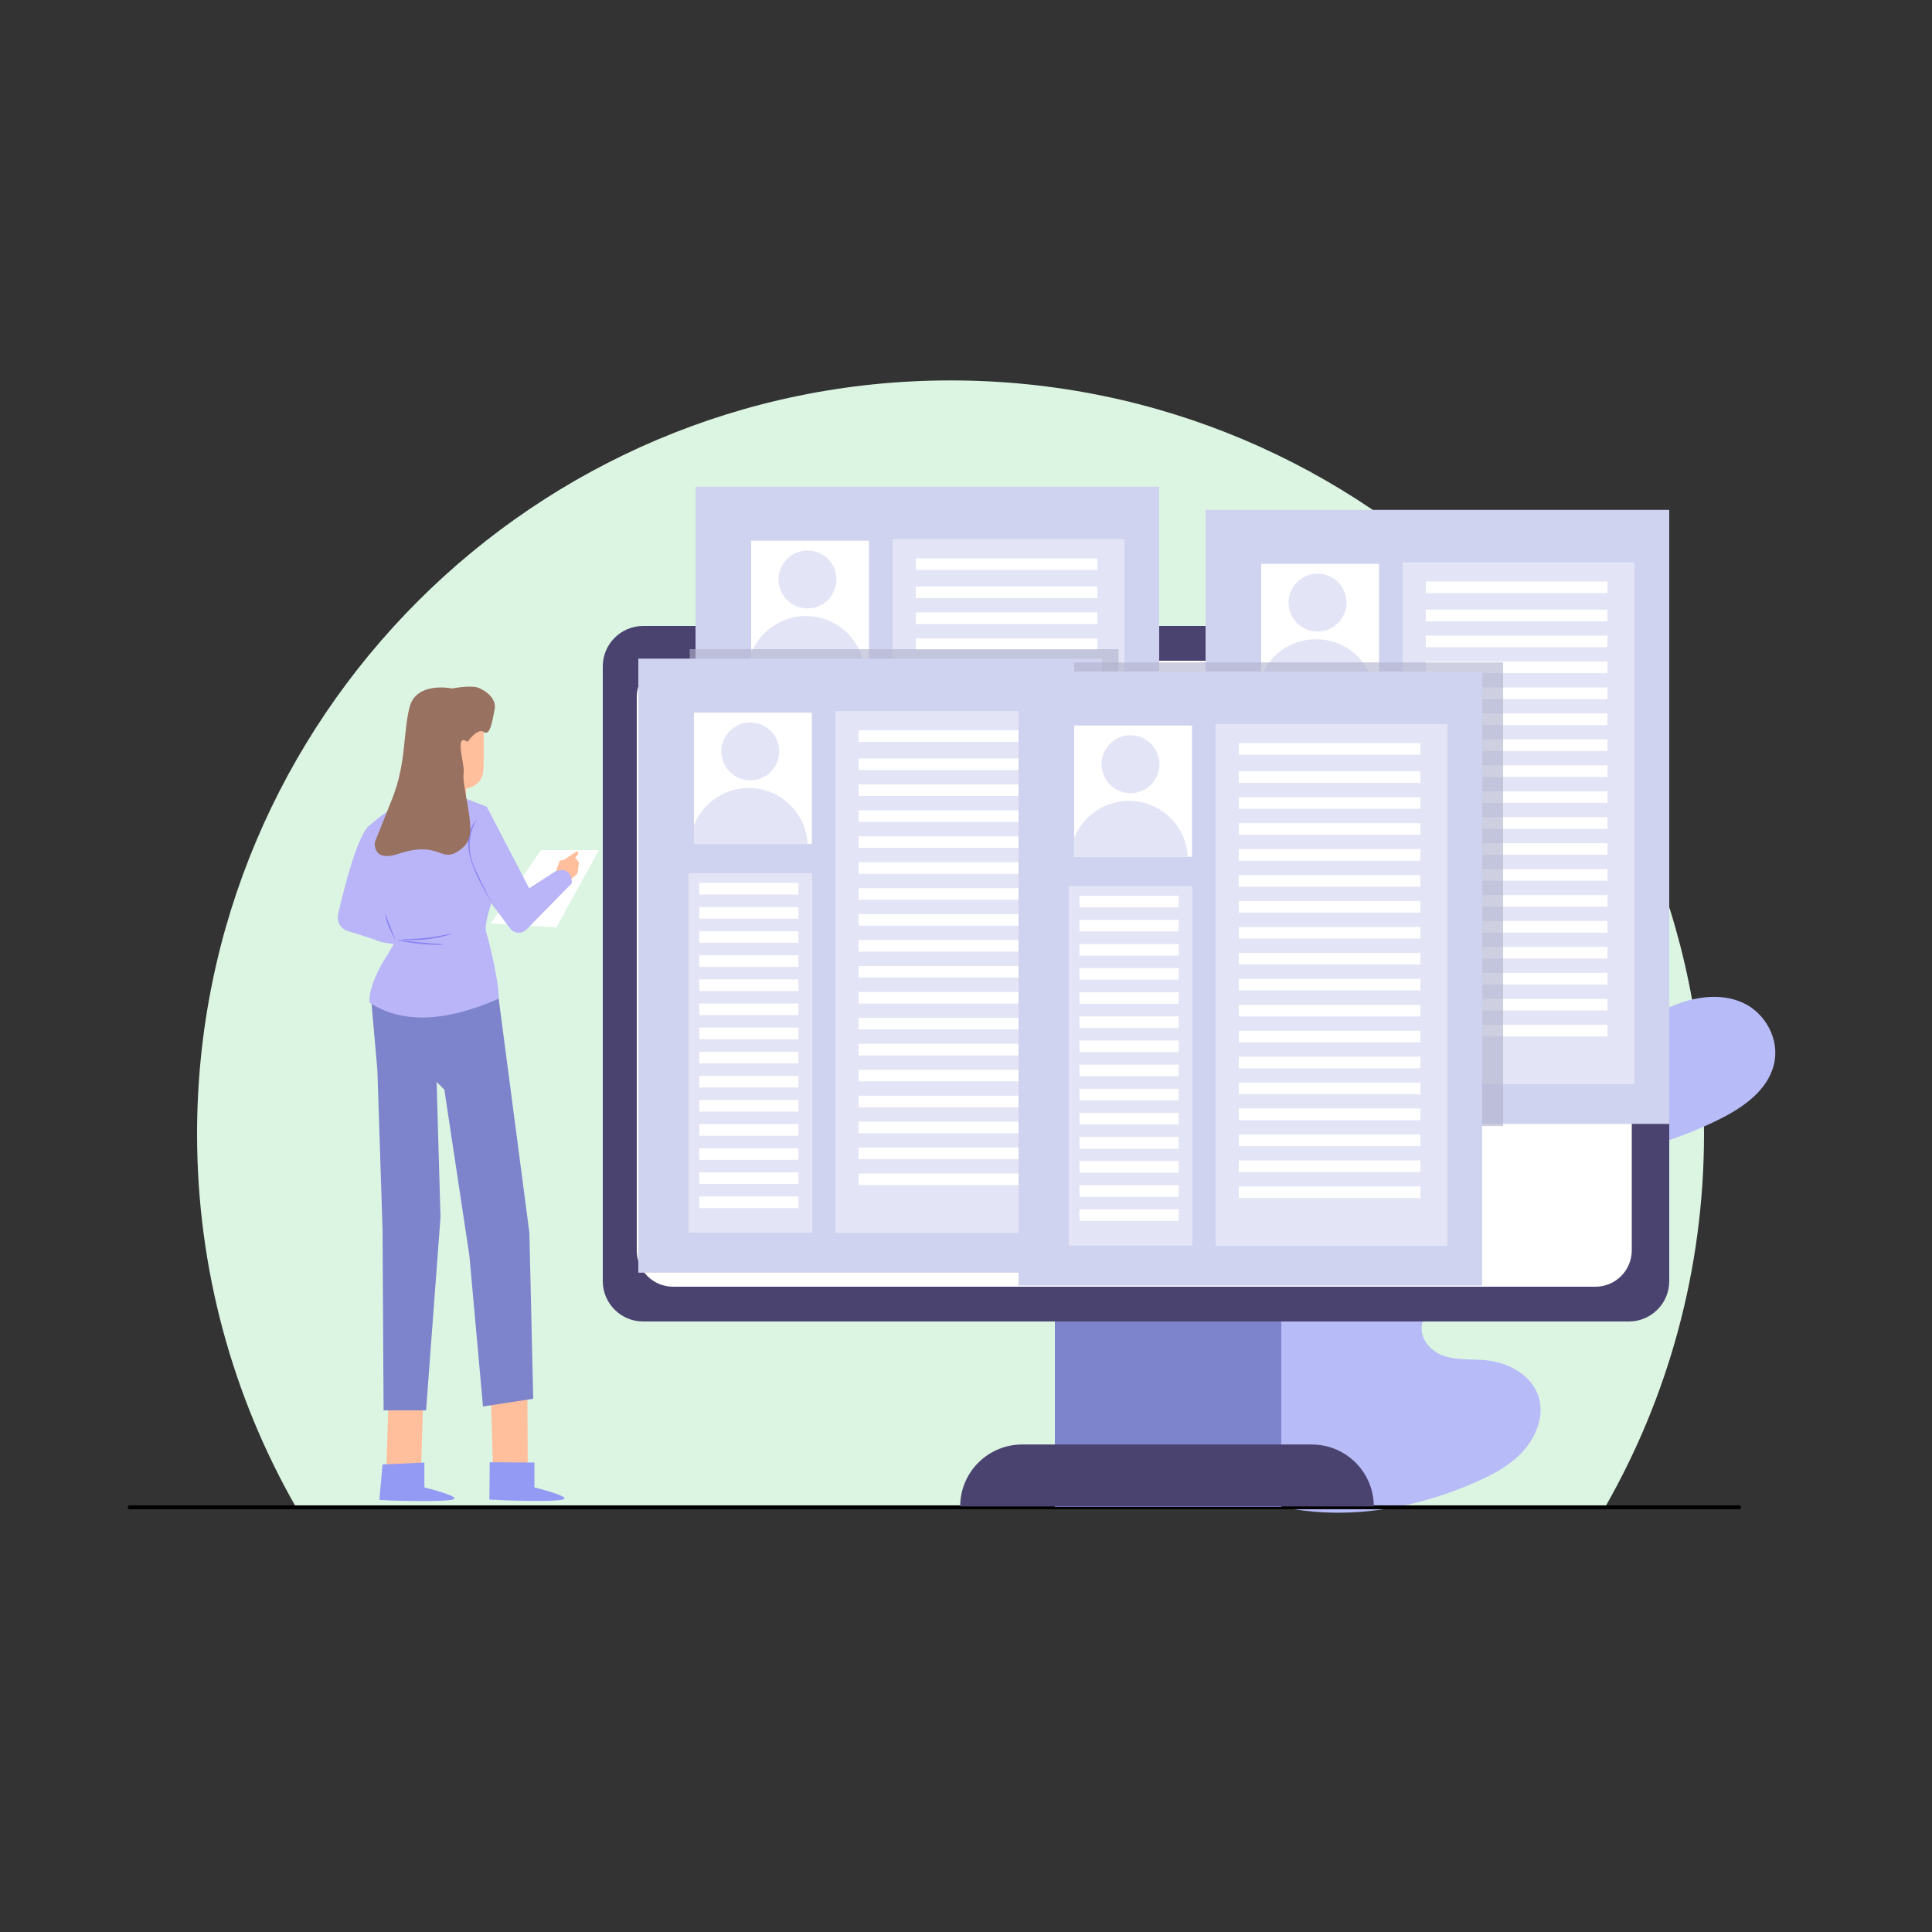 <?xml version="1.0" encoding="UTF-8" standalone="no"?>
<!DOCTYPE svg PUBLIC "-//W3C//DTD SVG 1.1//EN" "http://www.w3.org/Graphics/SVG/1.1/DTD/svg11.dtd">
<svg width="100%" height="100%" viewBox="0 0 500 500" version="1.1" xmlns="http://www.w3.org/2000/svg" xmlns:xlink="http://www.w3.org/1999/xlink" xml:space="preserve" xmlns:serif="http://www.serif.com/" style="fill-rule:evenodd;clip-rule:evenodd;stroke-linecap:round;stroke-linejoin:round;stroke-miterlimit:1.5;">
    <rect x="0" y="0" width="500" height="500" fill="#333333" stroke="none"/>
    <g transform="matrix(1,0,0,1,-1072.88,0)">
        <g id="Artboard1" transform="matrix(1,0,0,1,1072.88,0)">
            <rect x="0" y="0" width="499.999" height="500" style="fill:none;"/>
            <g id="Background-Complete" serif:id="Background Complete">
                <g transform="matrix(1,0,0,1,-8.453,-63)">
                    <path d="M85.026,453C68.756,424.533 59.453,391.571 59.453,356.453C59.453,248.83 146.83,161.453 254.453,161.453C362.076,161.453 449.453,248.83 449.453,356.453C449.453,391.571 440.15,424.533 423.88,453L85.026,453Z" style="fill:rgb(220,245,226);"/>
                </g>
                <g transform="matrix(1,0,0,1,-1072.88,0)">
                    <rect x="1452.38" y="174.286" width="3" height="2.429" style="fill:rgb(208,211,239);"/>
                </g>
            </g>
            <g transform="matrix(1.306,0.688,-0.746,1.415,377.539,226.609)">
                <path d="M0,103.336C-15.448,92.543 -18.953,72.51 -18.342,54.502C-18.24,51.496 -18.57,48.327 -17.141,45.69C-15.71,43.053 -12.374,41.25 -9.683,42.517C-7.45,43.567 -6.478,46.164 -5.229,48.312C-3.567,51.169 -1.092,53.533 1.821,55.045C3.735,56.038 6.104,56.646 7.993,55.604C10.586,54.173 10.892,50.591 10.873,47.601C10.838,42.028 10.804,36.456 10.769,30.885C10.75,27.896 10.741,24.843 11.671,22.005C12.601,19.168 14.655,16.532 17.499,15.735C20.344,14.939 23.86,16.579 24.461,19.505C24.711,20.723 24.463,21.987 24.546,23.228C24.629,24.469 25.207,25.842 26.386,26.188C27.579,26.538 28.775,25.69 29.669,24.815C32.755,21.797 34.849,17.908 36.806,14.041C38.763,10.174 40.662,6.215 43.462,2.922C46.262,-0.37 50.135,-2.979 54.416,-3.222C58.698,-3.464 63.26,-0.821 64.342,3.382C65.427,7.597 62.968,11.873 60.292,15.285C56.322,20.347 51.626,24.823 46.397,28.529C45.455,29.198 44.434,29.921 44.073,31.028C43.424,33.022 45.313,35.001 47.28,35.656C49.509,36.398 51.927,36.167 54.258,36.441C56.589,36.716 59.114,37.744 59.996,39.947C61.221,43.003 58.665,46.206 56.15,48.304C51.115,52.505 45.365,55.823 39.231,58.07C37.032,58.875 34.718,59.581 32.944,61.126C31.171,62.672 30.101,65.358 31.172,67.464C32.244,69.572 34.994,70.246 37.298,69.818C39.601,69.392 41.663,68.141 43.858,67.313C47.967,65.762 53.272,66.045 55.904,69.596C57.634,71.93 57.786,75.18 56.911,77.962C56.037,80.744 54.263,83.141 52.379,85.351C45.794,93.076 37.364,99.296 27.833,102.601C18.303,105.905 9.472,106.8 0,103.336" style="fill:rgb(183,187,248);fill-rule:nonzero;"/>
            </g>
            <g transform="matrix(1.157,0,0,1.157,-28.921,-137.507)">
                <g id="Floor">
                    <path d="M54,456L414,456" style="fill:none;stroke:black;stroke-width:0.86px;"/>
                </g>
            </g>
            <g id="Plant">
            </g>
            <g id="Device">
            </g>
            <g id="Character">
                <g transform="matrix(1,0,0,1,-1072.88,0)">
                    <rect x="1345.88" y="324" width="58.589" height="66" style="fill:rgb(125,132,203);"/>
                </g>
                <g transform="matrix(1.827,0,0,0.243,-2210.43,295.1)">
                    <path d="M1404.47,390C1404.47,353.549 1400.53,324 1395.68,324C1384.62,324 1365.73,324 1354.67,324C1349.81,324 1345.88,353.549 1345.88,390L1345.88,390L1404.47,390L1404.47,390Z" style="fill:rgb(75,67,111);"/>
                </g>
                <g transform="matrix(1,0,0,1,-1072.88,0)">
                    <path d="M1504.88,172.448C1504.88,166.682 1500.2,162 1494.43,162L1239.33,162C1233.56,162 1228.88,166.682 1228.88,172.448L1228.88,331.552C1228.88,337.318 1233.56,342 1239.33,342L1494.43,342C1500.2,342 1504.88,337.318 1504.88,331.552L1504.88,172.448Z" style="fill:rgb(75,67,111);"/>
                </g>
                <g transform="matrix(0.933,0,0,0.9,-981.753,25.2)">
                    <path d="M1504.88,172.448C1504.88,166.682 1500.36,162 1494.8,162L1238.95,162C1233.39,162 1228.88,166.682 1228.88,172.448L1228.88,331.552C1228.88,337.318 1233.39,342 1238.95,342L1494.8,342C1500.36,342 1504.88,337.318 1504.88,331.552L1504.88,172.448Z" style="fill:white;"/>
                </g>
            </g>
            <g transform="matrix(1,0,0,1,-37.529,-1.525)">
                <g transform="matrix(1,0,0,1,-1035.35,1.525)">
                    <path d="M1173.38,364L1172.88,380L1181.88,379L1182.38,363L1173.38,364Z" style="fill:rgb(255,191,157);"/>
                </g>
                <g transform="matrix(1,0,0,1,-1007.77,1.525)">
                    <path d="M1172.3,360L1172.88,380L1181.88,379L1181.78,359L1172.3,360Z" style="fill:rgb(255,191,157);"/>
                </g>
                <g transform="matrix(1,0,0,1,-1035.35,1.525)">
                    <path d="M1168.88,258L1170.55,277L1171.88,318L1172.15,365L1183.15,365L1186.88,315L1185.88,280L1187.88,282L1194.36,325L1197.88,364L1210.88,362L1209.88,319L1201.88,258L1168.88,258Z" style="fill:rgb(125,132,204);"/>
                </g>
                <g transform="matrix(1,0,0,1,-1035.35,1.525)">
                    <path d="M1199.88,239L1212.88,220L1227.88,220L1216.88,240L1199.88,239Z" style="fill:white;"/>
                </g>
                <g transform="matrix(1,0,0,1,-1035.35,1.525)">
                    <path d="M1216.73,225.614L1217.71,222.75L1218.88,222.5L1222,220.392C1222,220.392 1222.64,220.196 1222.54,220.75C1222.44,221.304 1221.73,222 1221.73,222C1221.73,222 1222.84,223 1222.7,223.5C1222.56,224 1222.46,225.828 1222.29,226.086C1222.13,226.344 1220.45,227.745 1220.23,227.75C1220.01,227.755 1216.73,225.614 1216.73,225.614Z" style="fill:rgb(255,191,157);"/>
                </g>
                <g transform="matrix(0.754,0,0,0.754,147.358,383.725)">
                    <path d="M0,3.649L0,-4.907L-14.355,-4.243L-15.458,7.916L-14.507,7.987C-10.278,8.26 7.013,8.658 9.847,7.781C13.007,6.802 0,3.649 0,3.649" style="fill:rgb(147,154,244);fill-rule:nonzero;"/>
                </g>
                <g transform="matrix(0.754,0,0,0.754,175.835,383.725)">
                    <path d="M0,3.649L0,-4.907L-15.331,-5.009L-15.458,7.785L-14.507,7.855C-10.278,8.128 7.014,8.658 9.847,7.781C13.007,6.802 0,3.649 0,3.649" style="fill:rgb(147,154,244);fill-rule:nonzero;"/>
                </g>
                <g transform="matrix(0.754,0,0,0.754,132.44,220.138)">
                    <path d="M2.752,32.557C5.291,34.071 14.772,35.1 15.508,32.191C16.984,26.35 7.729,12.861 7.729,12.861C7.729,12.861 10.905,30.192 10.07,32.279C9.108,34.685 7.34,37.437 7.34,37.437C0,48.615 0.963,54.202 0.963,54.202C11.845,61.315 26.502,61.104 45.304,52.85C45.412,46.648 41.741,32.231 40.974,29.935C40.206,27.638 42.752,20.099 42.752,20.099C42.752,20.099 46.539,25.16 49.214,28.733C49.862,29.599 50.855,30.138 51.934,30.21C53.012,30.283 54.069,29.88 54.826,29.108C60.085,23.747 70.361,13.273 70.361,13.273C70.609,9.802 68.165,7.391 64.395,9.369L55.753,14.957L41.196,-13.062L34.045,-15.784C32.703,-11.965 20.49,-13.836 20.49,-13.836C7.305,-13.403 6.507,-10.978 1.009,-6.721C-3.207,-3.457 -7.896,15.357 -9.854,23.953C-10.4,26.372 -9.006,28.806 -6.644,29.559C-2.662,30.83 2.752,32.557 2.752,32.557Z" style="fill:rgb(185,181,248);fill-rule:nonzero;"/>
                </g>
                <g transform="matrix(1,0,0,1,-1035.35,1.525)">
                    <path d="M1196.38,212C1196.38,212 1192.3,217.358 1195.88,225C1198.76,231.151 1200.13,233.624 1200.13,233.624C1195.03,225.223 1191.43,217.285 1196.38,212Z" style="fill:rgb(138,131,242);"/>
                </g>
                <g transform="matrix(0.754,0,0,0.754,152.234,244.801)">
                    <path d="M0,1.536C-0.001,1.605 -0.893,1.664 -2.337,1.654C-3.78,1.645 -5.774,1.556 -7.967,1.336C-10.16,1.114 -12.132,0.805 -13.548,0.526C-14.965,0.248 -15.828,0.014 -15.814,-0.055C-15.801,-0.128 -14.915,-0.021 -13.489,0.163C-12.063,0.348 -10.095,0.598 -7.915,0.817C-5.735,1.036 -3.756,1.183 -2.322,1.286C-0.888,1.39 0.001,1.461 0,1.536" style="fill:rgb(138,131,242);fill-rule:nonzero;"/>
                </g>
                <g transform="matrix(0.754,0,0,0.754,154.524,244.812)">
                    <path d="M0,-2.249C0.019,-2.186 -0.896,-1.838 -2.421,-1.424C-3.945,-1.011 -6.085,-0.554 -8.482,-0.268C-10.879,0.016 -13.068,0.074 -14.646,0.028C-16.226,-0.017 -17.196,-0.142 -17.193,-0.207C-17.189,-0.284 -16.215,-0.291 -14.647,-0.34C-13.08,-0.389 -10.917,-0.504 -8.543,-0.785C-6.171,-1.068 -4.042,-1.463 -2.506,-1.782C-0.97,-2.102 -0.021,-2.323 0,-2.249" style="fill:rgb(138,131,242);fill-rule:nonzero;"/>
                </g>
                <g transform="matrix(1,0,0,1,-1035.35,1.525)">
                    <path d="M1175.24,243.319C1175.24,243.319 1172.73,239.191 1172.58,236.394L1175.24,243.319Z" style="fill:rgb(138,131,242);"/>
                </g>
                <g transform="matrix(0.754,0,0,0.754,157.955,184.979)">
                    <path d="M0,32.077C0.109,29.845 0.343,27.324 0.343,27.324C0.343,27.324 5.861,26.715 6.196,21.015C6.531,15.314 6.196,2.169 6.196,2.169L-3.854,-2.949L-14.911,5.775L-13.235,34.277L-3.062,34.924C-1.459,35.026 -0.082,33.748 0,32.077" style="fill:rgb(255,191,157);fill-rule:nonzero;"/>
                </g>
                <g transform="matrix(1,0,0,1,-1035.35,1.525)">
                    <path d="M1189.88,178.171C1189.88,178.171 1180.61,176.239 1178.88,183C1177.15,189.761 1178.07,197.415 1174.38,206.707C1172.88,210.473 1169.88,218 1169.88,218C1169.88,218 1169.2,223.218 1175.88,221C1187,217.308 1186.73,223.735 1191.88,220C1194.7,217.952 1194.87,215.539 1194.38,211.5C1193.88,207.461 1192.5,201.902 1192.88,200C1193.26,198.098 1190.3,189.472 1193.88,192C1193.88,192 1196.43,188.28 1198.09,189.441C1199.75,190.602 1200.29,186.484 1200.88,183.66C1201.47,180.837 1198.64,178.751 1196.69,178C1194.73,177.249 1189.88,178.171 1189.88,178.171Z" style="fill:rgb(152,113,97);"/>
                </g>
            </g>
            <g transform="matrix(1,0,0,1,132,-7.5)">
                <g transform="matrix(1,0,0,0.779,-1096.88,45.971)">
                    <rect x="1276.88" y="120" width="120" height="204" style="fill:rgb(208,211,239);"/>
                </g>
                <g transform="matrix(1,0,0,1.023,-1072.88,-6.545)">
                    <rect x="1303.88" y="156" width="60" height="132" style="fill:rgb(227,229,246);"/>
                </g>
                <g transform="matrix(1,0,0,1,-1075.88,0)">
                    <rect x="1312.88" y="158" width="47" height="3" style="fill:white;"/>
                </g>
                <g transform="matrix(1,0,0,1,-1075.88,7.286)">
                    <rect x="1312.88" y="158" width="47" height="3" style="fill:white;"/>
                </g>
                <g transform="matrix(1,0,0,1,-1075.88,14)">
                    <rect x="1312.88" y="158" width="47" height="3" style="fill:white;"/>
                </g>
                <g transform="matrix(1,0,0,1,-1075.88,20.714)">
                    <rect x="1312.88" y="158" width="47" height="3" style="fill:white;"/>
                </g>
                <g transform="matrix(1,0,0,1,-1075.88,27.429)">
                    <rect x="1312.88" y="158" width="47" height="3" style="fill:white;"/>
                </g>
                <g transform="matrix(1,0,0,1,-1075.88,34.143)">
                    <rect x="1312.88" y="158" width="47" height="3" style="fill:white;"/>
                </g>
                <g transform="matrix(1,0,0,1,-1075.88,40.857)">
                    <rect x="1312.88" y="158" width="47" height="3" style="fill:white;"/>
                </g>
                <g transform="matrix(1,0,0,1,-1075.88,47.571)">
                    <rect x="1312.88" y="158" width="47" height="3" style="fill:white;"/>
                </g>
                <g transform="matrix(1,0,0,1,-1075.88,54.286)">
                    <rect x="1312.88" y="158" width="47" height="3" style="fill:white;"/>
                </g>
                <g transform="matrix(1,0,0,1,-1075.88,61)">
                    <rect x="1312.88" y="158" width="47" height="3" style="fill:white;"/>
                </g>
                <g transform="matrix(1,0,0,1,-1075.88,67.714)">
                    <rect x="1312.88" y="158" width="47" height="3" style="fill:white;"/>
                </g>
                <g transform="matrix(1,0,0,1,-1075.88,74.429)">
                    <rect x="1312.88" y="158" width="47" height="3" style="fill:white;"/>
                </g>
                <g transform="matrix(1,0,0,1,-1075.88,81.143)">
                    <rect x="1312.88" y="158" width="47" height="3" style="fill:white;"/>
                </g>
                <g transform="matrix(1,0,0,1,-1075.88,87.857)">
                    <rect x="1312.88" y="158" width="47" height="3" style="fill:white;"/>
                </g>
                <g transform="matrix(1,0,0,1,-1075.88,94.571)">
                    <rect x="1312.88" y="158" width="47" height="3" style="fill:white;"/>
                </g>
                <g transform="matrix(1,0,0,1,-1075.88,101.286)">
                    <rect x="1312.88" y="158" width="47" height="3" style="fill:white;"/>
                </g>
                <g transform="matrix(1,0,0,1,-1075.88,108)">
                    <rect x="1312.88" y="158" width="47" height="3" style="fill:white;"/>
                </g>
                <g transform="matrix(1,0,0,1,-1075.88,114.714)">
                    <rect x="1312.88" y="158" width="47" height="3" style="fill:white;"/>
                </g>
                <g transform="matrix(1,0,0,1,-1072.88,0)">
                    <rect x="1265.88" y="195" width="32" height="93" style="fill:rgb(227,229,246);"/>
                </g>
                <g transform="matrix(1.326,0,0,0.944,-1477.53,10.889)">
                    <rect x="1260.88" y="151" width="23" height="36" style="fill:white;"/>
                    <clipPath id="_clip1">
                        <rect x="1260.88" y="151" width="23" height="36"/>
                    </clipPath>
                    <g clip-path="url(#_clip1)">
                        <g transform="matrix(0.754,0,0,1.059,302.7,-11.529)">
                            <circle cx="1285.38" cy="163.5" r="7.5" style="fill:rgb(227,229,246);"/>
                        </g>
                        <g transform="matrix(1.533,0,0,2.153,-698.912,-164.212)">
                            <circle cx="1285.38" cy="163.5" r="7.5" style="fill:rgb(227,229,246);"/>
                        </g>
                    </g>
                </g>
                <g transform="matrix(0.546,0,0,1,-521.063,39.5)">
                    <rect x="1312.88" y="158" width="47" height="3" style="fill:white;"/>
                </g>
                <g transform="matrix(0.546,0,0,1,-521.063,45.743)">
                    <rect x="1312.88" y="158" width="47" height="3" style="fill:white;"/>
                </g>
                <g transform="matrix(0.546,0,0,1,-521.063,51.986)">
                    <rect x="1312.88" y="158" width="47" height="3" style="fill:white;"/>
                </g>
                <g transform="matrix(0.546,0,0,1,-521.063,58.229)">
                    <rect x="1312.88" y="158" width="47" height="3" style="fill:white;"/>
                </g>
                <g transform="matrix(0.546,0,0,1,-521.063,64.472)">
                    <rect x="1312.88" y="158" width="47" height="3" style="fill:white;"/>
                </g>
                <g transform="matrix(0.546,0,0,1,-521.063,70.715)">
                    <rect x="1312.88" y="158" width="47" height="3" style="fill:white;"/>
                </g>
                <g transform="matrix(0.546,0,0,1,-521.063,76.957)">
                    <rect x="1312.88" y="158" width="47" height="3" style="fill:white;"/>
                </g>
                <g transform="matrix(0.546,0,0,1,-521.063,83.2)">
                    <rect x="1312.88" y="158" width="47" height="3" style="fill:white;"/>
                </g>
                <g transform="matrix(0.546,0,0,1,-521.063,89.443)">
                    <rect x="1312.88" y="158" width="47" height="3" style="fill:white;"/>
                </g>
                <g transform="matrix(0.546,0,0,1,-521.063,95.686)">
                    <rect x="1312.88" y="158" width="47" height="3" style="fill:white;"/>
                </g>
                <g transform="matrix(0.546,0,0,1,-521.063,101.929)">
                    <rect x="1312.88" y="158" width="47" height="3" style="fill:white;"/>
                </g>
                <g transform="matrix(0.546,0,0,1,-521.063,108.172)">
                    <rect x="1312.88" y="158" width="47" height="3" style="fill:white;"/>
                </g>
                <g transform="matrix(0.546,0,0,1,-521.063,114.415)">
                    <rect x="1312.88" y="158" width="47" height="3" style="fill:white;"/>
                </g>
                <g transform="matrix(0.546,0,0,1,-521.063,120.658)">
                    <rect x="1312.88" y="158" width="47" height="3" style="fill:white;"/>
                </g>
            </g>
            <g transform="matrix(1,0,0,1,0,-13.5)">
                <g transform="matrix(1,0,0,0.779,-1096.88,45.971)">
                    <rect x="1276.88" y="120" width="120" height="204" style="fill:rgb(208,211,239);"/>
                </g>
                <g transform="matrix(1,0,0,1.023,-1072.88,-6.545)">
                    <rect x="1303.88" y="156" width="60" height="132" style="fill:rgb(227,229,246);"/>
                </g>
                <g transform="matrix(1,0,0,1,-1075.88,0)">
                    <rect x="1312.88" y="158" width="47" height="3" style="fill:white;"/>
                </g>
                <g transform="matrix(1,0,0,1,-1075.88,7.286)">
                    <rect x="1312.88" y="158" width="47" height="3" style="fill:white;"/>
                </g>
                <g transform="matrix(1,0,0,1,-1075.88,14)">
                    <rect x="1312.88" y="158" width="47" height="3" style="fill:white;"/>
                </g>
                <g transform="matrix(1,0,0,1,-1075.88,20.714)">
                    <rect x="1312.88" y="158" width="47" height="3" style="fill:white;"/>
                </g>
                <g transform="matrix(1,0,0,1,-1075.88,27.429)">
                    <rect x="1312.88" y="158" width="47" height="3" style="fill:white;"/>
                </g>
                <g transform="matrix(1,0,0,1,-1075.88,34.143)">
                    <rect x="1312.88" y="158" width="47" height="3" style="fill:white;"/>
                </g>
                <g transform="matrix(1,0,0,1,-1075.88,40.857)">
                    <rect x="1312.88" y="158" width="47" height="3" style="fill:white;"/>
                </g>
                <g transform="matrix(1,0,0,1,-1075.88,47.571)">
                    <rect x="1312.88" y="158" width="47" height="3" style="fill:white;"/>
                </g>
                <g transform="matrix(1,0,0,1,-1075.88,54.286)">
                    <rect x="1312.88" y="158" width="47" height="3" style="fill:white;"/>
                </g>
                <g transform="matrix(1,0,0,1,-1075.88,61)">
                    <rect x="1312.88" y="158" width="47" height="3" style="fill:white;"/>
                </g>
                <g transform="matrix(1,0,0,1,-1075.88,67.714)">
                    <rect x="1312.88" y="158" width="47" height="3" style="fill:white;"/>
                </g>
                <g transform="matrix(1,0,0,1,-1075.88,74.429)">
                    <rect x="1312.88" y="158" width="47" height="3" style="fill:white;"/>
                </g>
                <g transform="matrix(1,0,0,1,-1075.88,81.143)">
                    <rect x="1312.88" y="158" width="47" height="3" style="fill:white;"/>
                </g>
                <g transform="matrix(1,0,0,1,-1075.88,87.857)">
                    <rect x="1312.88" y="158" width="47" height="3" style="fill:white;"/>
                </g>
                <g transform="matrix(1,0,0,1,-1075.88,94.571)">
                    <rect x="1312.88" y="158" width="47" height="3" style="fill:white;"/>
                </g>
                <g transform="matrix(1,0,0,1,-1075.88,101.286)">
                    <rect x="1312.88" y="158" width="47" height="3" style="fill:white;"/>
                </g>
                <g transform="matrix(1,0,0,1,-1075.88,108)">
                    <rect x="1312.88" y="158" width="47" height="3" style="fill:white;"/>
                </g>
                <g transform="matrix(1,0,0,1,-1075.88,114.714)">
                    <rect x="1312.88" y="158" width="47" height="3" style="fill:white;"/>
                </g>
                <g transform="matrix(1,0,0,1,-1072.88,0)">
                    <rect x="1265.88" y="195" width="32" height="93" style="fill:rgb(227,229,246);"/>
                </g>
                <g transform="matrix(1.326,0,0,0.944,-1477.53,10.889)">
                    <rect x="1260.88" y="151" width="23" height="36" style="fill:white;"/>
                    <clipPath id="_clip2">
                        <rect x="1260.88" y="151" width="23" height="36"/>
                    </clipPath>
                    <g clip-path="url(#_clip2)">
                        <g transform="matrix(0.754,0,0,1.059,302.7,-11.529)">
                            <circle cx="1285.38" cy="163.5" r="7.5" style="fill:rgb(227,229,246);"/>
                        </g>
                        <g transform="matrix(1.533,0,0,2.153,-698.912,-164.212)">
                            <circle cx="1285.38" cy="163.5" r="7.5" style="fill:rgb(227,229,246);"/>
                        </g>
                    </g>
                </g>
                <g transform="matrix(0.546,0,0,1,-521.063,39.5)">
                    <rect x="1312.88" y="158" width="47" height="3" style="fill:white;"/>
                </g>
                <g transform="matrix(0.546,0,0,1,-521.063,45.743)">
                    <rect x="1312.88" y="158" width="47" height="3" style="fill:white;"/>
                </g>
                <g transform="matrix(0.546,0,0,1,-521.063,51.986)">
                    <rect x="1312.88" y="158" width="47" height="3" style="fill:white;"/>
                </g>
                <g transform="matrix(0.546,0,0,1,-521.063,58.229)">
                    <rect x="1312.88" y="158" width="47" height="3" style="fill:white;"/>
                </g>
                <g transform="matrix(0.546,0,0,1,-521.063,64.472)">
                    <rect x="1312.88" y="158" width="47" height="3" style="fill:white;"/>
                </g>
                <g transform="matrix(0.546,0,0,1,-521.063,70.715)">
                    <rect x="1312.88" y="158" width="47" height="3" style="fill:white;"/>
                </g>
                <g transform="matrix(0.546,0,0,1,-521.063,76.957)">
                    <rect x="1312.88" y="158" width="47" height="3" style="fill:white;"/>
                </g>
                <g transform="matrix(0.546,0,0,1,-521.063,83.2)">
                    <rect x="1312.88" y="158" width="47" height="3" style="fill:white;"/>
                </g>
                <g transform="matrix(0.546,0,0,1,-521.063,89.443)">
                    <rect x="1312.88" y="158" width="47" height="3" style="fill:white;"/>
                </g>
                <g transform="matrix(0.546,0,0,1,-521.063,95.686)">
                    <rect x="1312.88" y="158" width="47" height="3" style="fill:white;"/>
                </g>
                <g transform="matrix(0.546,0,0,1,-521.063,101.929)">
                    <rect x="1312.88" y="158" width="47" height="3" style="fill:white;"/>
                </g>
                <g transform="matrix(0.546,0,0,1,-521.063,108.172)">
                    <rect x="1312.88" y="158" width="47" height="3" style="fill:white;"/>
                </g>
                <g transform="matrix(0.546,0,0,1,-521.063,114.415)">
                    <rect x="1312.88" y="158" width="47" height="3" style="fill:white;"/>
                </g>
                <g transform="matrix(0.546,0,0,1,-521.063,120.658)">
                    <rect x="1312.88" y="158" width="47" height="3" style="fill:white;"/>
                </g>
            </g>
            <g transform="matrix(1,0,0,1,-1074.38,1.5)">
                <rect x="1252.88" y="166.5" width="111" height="120" style="fill:rgb(176,178,205);fill-opacity:0.62;"/>
            </g>
            <g transform="matrix(1,0,0,1,-14.8,31)">
                <g transform="matrix(1,0,0,0.779,-1096.88,45.971)">
                    <rect x="1276.88" y="120" width="120" height="204" style="fill:rgb(208,211,239);"/>
                </g>
                <g transform="matrix(1,0,0,1.023,-1072.88,-6.545)">
                    <rect x="1303.88" y="156" width="60" height="132" style="fill:rgb(227,229,246);"/>
                </g>
                <g transform="matrix(1,0,0,1,-1075.88,0)">
                    <rect x="1312.88" y="158" width="47" height="3" style="fill:white;"/>
                </g>
                <g transform="matrix(1,0,0,1,-1075.88,7.286)">
                    <rect x="1312.88" y="158" width="47" height="3" style="fill:white;"/>
                </g>
                <g transform="matrix(1,0,0,1,-1075.88,14)">
                    <rect x="1312.88" y="158" width="47" height="3" style="fill:white;"/>
                </g>
                <g transform="matrix(1,0,0,1,-1075.88,20.714)">
                    <rect x="1312.88" y="158" width="47" height="3" style="fill:white;"/>
                </g>
                <g transform="matrix(1,0,0,1,-1075.88,27.429)">
                    <rect x="1312.88" y="158" width="47" height="3" style="fill:white;"/>
                </g>
                <g transform="matrix(1,0,0,1,-1075.88,34.143)">
                    <rect x="1312.88" y="158" width="47" height="3" style="fill:white;"/>
                </g>
                <g transform="matrix(1,0,0,1,-1075.88,40.857)">
                    <rect x="1312.88" y="158" width="47" height="3" style="fill:white;"/>
                </g>
                <g transform="matrix(1,0,0,1,-1075.88,47.571)">
                    <rect x="1312.88" y="158" width="47" height="3" style="fill:white;"/>
                </g>
                <g transform="matrix(1,0,0,1,-1075.88,54.286)">
                    <rect x="1312.88" y="158" width="47" height="3" style="fill:white;"/>
                </g>
                <g transform="matrix(1,0,0,1,-1075.88,61)">
                    <rect x="1312.88" y="158" width="47" height="3" style="fill:white;"/>
                </g>
                <g transform="matrix(1,0,0,1,-1075.88,67.714)">
                    <rect x="1312.88" y="158" width="47" height="3" style="fill:white;"/>
                </g>
                <g transform="matrix(1,0,0,1,-1075.88,74.429)">
                    <rect x="1312.88" y="158" width="47" height="3" style="fill:white;"/>
                </g>
                <g transform="matrix(1,0,0,1,-1075.88,81.143)">
                    <rect x="1312.88" y="158" width="47" height="3" style="fill:white;"/>
                </g>
                <g transform="matrix(1,0,0,1,-1075.88,87.857)">
                    <rect x="1312.88" y="158" width="47" height="3" style="fill:white;"/>
                </g>
                <g transform="matrix(1,0,0,1,-1075.88,94.571)">
                    <rect x="1312.88" y="158" width="47" height="3" style="fill:white;"/>
                </g>
                <g transform="matrix(1,0,0,1,-1075.88,101.286)">
                    <rect x="1312.88" y="158" width="47" height="3" style="fill:white;"/>
                </g>
                <g transform="matrix(1,0,0,1,-1075.88,108)">
                    <rect x="1312.88" y="158" width="47" height="3" style="fill:white;"/>
                </g>
                <g transform="matrix(1,0,0,1,-1075.88,114.714)">
                    <rect x="1312.88" y="158" width="47" height="3" style="fill:white;"/>
                </g>
                <g transform="matrix(1,0,0,1,-1072.88,0)">
                    <rect x="1265.88" y="195" width="32" height="93" style="fill:rgb(227,229,246);"/>
                </g>
                <g transform="matrix(1.326,0,0,0.944,-1477.53,10.889)">
                    <rect x="1260.88" y="151" width="23" height="36" style="fill:white;"/>
                    <clipPath id="_clip3">
                        <rect x="1260.88" y="151" width="23" height="36"/>
                    </clipPath>
                    <g clip-path="url(#_clip3)">
                        <g transform="matrix(0.754,0,0,1.059,302.7,-11.529)">
                            <circle cx="1285.38" cy="163.5" r="7.5" style="fill:rgb(227,229,246);"/>
                        </g>
                        <g transform="matrix(1.533,0,0,2.153,-698.912,-164.212)">
                            <circle cx="1285.38" cy="163.5" r="7.5" style="fill:rgb(227,229,246);"/>
                        </g>
                    </g>
                </g>
                <g transform="matrix(0.546,0,0,1,-521.063,39.5)">
                    <rect x="1312.88" y="158" width="47" height="3" style="fill:white;"/>
                </g>
                <g transform="matrix(0.546,0,0,1,-521.063,45.743)">
                    <rect x="1312.88" y="158" width="47" height="3" style="fill:white;"/>
                </g>
                <g transform="matrix(0.546,0,0,1,-521.063,51.986)">
                    <rect x="1312.88" y="158" width="47" height="3" style="fill:white;"/>
                </g>
                <g transform="matrix(0.546,0,0,1,-521.063,58.229)">
                    <rect x="1312.88" y="158" width="47" height="3" style="fill:white;"/>
                </g>
                <g transform="matrix(0.546,0,0,1,-521.063,64.472)">
                    <rect x="1312.88" y="158" width="47" height="3" style="fill:white;"/>
                </g>
                <g transform="matrix(0.546,0,0,1,-521.063,70.715)">
                    <rect x="1312.88" y="158" width="47" height="3" style="fill:white;"/>
                </g>
                <g transform="matrix(0.546,0,0,1,-521.063,76.957)">
                    <rect x="1312.88" y="158" width="47" height="3" style="fill:white;"/>
                </g>
                <g transform="matrix(0.546,0,0,1,-521.063,83.2)">
                    <rect x="1312.88" y="158" width="47" height="3" style="fill:white;"/>
                </g>
                <g transform="matrix(0.546,0,0,1,-521.063,89.443)">
                    <rect x="1312.88" y="158" width="47" height="3" style="fill:white;"/>
                </g>
                <g transform="matrix(0.546,0,0,1,-521.063,95.686)">
                    <rect x="1312.88" y="158" width="47" height="3" style="fill:white;"/>
                </g>
                <g transform="matrix(0.546,0,0,1,-521.063,101.929)">
                    <rect x="1312.88" y="158" width="47" height="3" style="fill:white;"/>
                </g>
                <g transform="matrix(0.546,0,0,1,-521.063,108.172)">
                    <rect x="1312.88" y="158" width="47" height="3" style="fill:white;"/>
                </g>
                <g transform="matrix(0.546,0,0,1,-521.063,114.415)">
                    <rect x="1312.88" y="158" width="47" height="3" style="fill:white;"/>
                </g>
                <g transform="matrix(0.546,0,0,1,-521.063,120.658)">
                    <rect x="1312.88" y="158" width="47" height="3" style="fill:white;"/>
                </g>
            </g>
            <g transform="matrix(1,0,0,1,-974.873,4.928)">
                <rect x="1252.88" y="166.5" width="111" height="120" style="fill:rgb(176,178,205);fill-opacity:0.62;"/>
            </g>
            <g transform="matrix(1,0,0,1,83.591,34.328)">
                <g transform="matrix(1,0,0,0.779,-1096.88,45.971)">
                    <rect x="1276.88" y="120" width="120" height="204" style="fill:rgb(208,211,239);"/>
                </g>
                <g transform="matrix(1,0,0,1.023,-1072.88,-6.545)">
                    <rect x="1303.88" y="156" width="60" height="132" style="fill:rgb(227,229,246);"/>
                </g>
                <g transform="matrix(1,0,0,1,-1075.88,0)">
                    <rect x="1312.88" y="158" width="47" height="3" style="fill:white;"/>
                </g>
                <g transform="matrix(1,0,0,1,-1075.88,7.286)">
                    <rect x="1312.88" y="158" width="47" height="3" style="fill:white;"/>
                </g>
                <g transform="matrix(1,0,0,1,-1075.88,14)">
                    <rect x="1312.88" y="158" width="47" height="3" style="fill:white;"/>
                </g>
                <g transform="matrix(1,0,0,1,-1075.88,20.714)">
                    <rect x="1312.88" y="158" width="47" height="3" style="fill:white;"/>
                </g>
                <g transform="matrix(1,0,0,1,-1075.88,27.429)">
                    <rect x="1312.88" y="158" width="47" height="3" style="fill:white;"/>
                </g>
                <g transform="matrix(1,0,0,1,-1075.88,34.143)">
                    <rect x="1312.88" y="158" width="47" height="3" style="fill:white;"/>
                </g>
                <g transform="matrix(1,0,0,1,-1075.88,40.857)">
                    <rect x="1312.88" y="158" width="47" height="3" style="fill:white;"/>
                </g>
                <g transform="matrix(1,0,0,1,-1075.88,47.571)">
                    <rect x="1312.88" y="158" width="47" height="3" style="fill:white;"/>
                </g>
                <g transform="matrix(1,0,0,1,-1075.88,54.286)">
                    <rect x="1312.88" y="158" width="47" height="3" style="fill:white;"/>
                </g>
                <g transform="matrix(1,0,0,1,-1075.88,61)">
                    <rect x="1312.88" y="158" width="47" height="3" style="fill:white;"/>
                </g>
                <g transform="matrix(1,0,0,1,-1075.88,67.714)">
                    <rect x="1312.88" y="158" width="47" height="3" style="fill:white;"/>
                </g>
                <g transform="matrix(1,0,0,1,-1075.88,74.429)">
                    <rect x="1312.88" y="158" width="47" height="3" style="fill:white;"/>
                </g>
                <g transform="matrix(1,0,0,1,-1075.88,81.143)">
                    <rect x="1312.88" y="158" width="47" height="3" style="fill:white;"/>
                </g>
                <g transform="matrix(1,0,0,1,-1075.88,87.857)">
                    <rect x="1312.88" y="158" width="47" height="3" style="fill:white;"/>
                </g>
                <g transform="matrix(1,0,0,1,-1075.88,94.571)">
                    <rect x="1312.88" y="158" width="47" height="3" style="fill:white;"/>
                </g>
                <g transform="matrix(1,0,0,1,-1075.88,101.286)">
                    <rect x="1312.88" y="158" width="47" height="3" style="fill:white;"/>
                </g>
                <g transform="matrix(1,0,0,1,-1075.88,108)">
                    <rect x="1312.88" y="158" width="47" height="3" style="fill:white;"/>
                </g>
                <g transform="matrix(1,0,0,1,-1075.88,114.714)">
                    <rect x="1312.88" y="158" width="47" height="3" style="fill:white;"/>
                </g>
                <g transform="matrix(1,0,0,1,-1072.88,0)">
                    <rect x="1265.88" y="195" width="32" height="93" style="fill:rgb(227,229,246);"/>
                </g>
                <g transform="matrix(1.326,0,0,0.944,-1477.53,10.889)">
                    <rect x="1260.88" y="151" width="23" height="36" style="fill:white;"/>
                    <clipPath id="_clip4">
                        <rect x="1260.88" y="151" width="23" height="36"/>
                    </clipPath>
                    <g clip-path="url(#_clip4)">
                        <g transform="matrix(0.754,0,0,1.059,302.7,-11.529)">
                            <circle cx="1285.38" cy="163.5" r="7.5" style="fill:rgb(227,229,246);"/>
                        </g>
                        <g transform="matrix(1.533,0,0,2.153,-698.912,-164.212)">
                            <circle cx="1285.38" cy="163.5" r="7.5" style="fill:rgb(227,229,246);"/>
                        </g>
                    </g>
                </g>
                <g transform="matrix(0.546,0,0,1,-521.063,39.5)">
                    <rect x="1312.88" y="158" width="47" height="3" style="fill:white;"/>
                </g>
                <g transform="matrix(0.546,0,0,1,-521.063,45.743)">
                    <rect x="1312.88" y="158" width="47" height="3" style="fill:white;"/>
                </g>
                <g transform="matrix(0.546,0,0,1,-521.063,51.986)">
                    <rect x="1312.88" y="158" width="47" height="3" style="fill:white;"/>
                </g>
                <g transform="matrix(0.546,0,0,1,-521.063,58.229)">
                    <rect x="1312.88" y="158" width="47" height="3" style="fill:white;"/>
                </g>
                <g transform="matrix(0.546,0,0,1,-521.063,64.472)">
                    <rect x="1312.88" y="158" width="47" height="3" style="fill:white;"/>
                </g>
                <g transform="matrix(0.546,0,0,1,-521.063,70.715)">
                    <rect x="1312.88" y="158" width="47" height="3" style="fill:white;"/>
                </g>
                <g transform="matrix(0.546,0,0,1,-521.063,76.957)">
                    <rect x="1312.88" y="158" width="47" height="3" style="fill:white;"/>
                </g>
                <g transform="matrix(0.546,0,0,1,-521.063,83.2)">
                    <rect x="1312.88" y="158" width="47" height="3" style="fill:white;"/>
                </g>
                <g transform="matrix(0.546,0,0,1,-521.063,89.443)">
                    <rect x="1312.88" y="158" width="47" height="3" style="fill:white;"/>
                </g>
                <g transform="matrix(0.546,0,0,1,-521.063,95.686)">
                    <rect x="1312.88" y="158" width="47" height="3" style="fill:white;"/>
                </g>
                <g transform="matrix(0.546,0,0,1,-521.063,101.929)">
                    <rect x="1312.88" y="158" width="47" height="3" style="fill:white;"/>
                </g>
                <g transform="matrix(0.546,0,0,1,-521.063,108.172)">
                    <rect x="1312.88" y="158" width="47" height="3" style="fill:white;"/>
                </g>
                <g transform="matrix(0.546,0,0,1,-521.063,114.415)">
                    <rect x="1312.88" y="158" width="47" height="3" style="fill:white;"/>
                </g>
                <g transform="matrix(0.546,0,0,1,-521.063,120.658)">
                    <rect x="1312.88" y="158" width="47" height="3" style="fill:white;"/>
                </g>
            </g>
        </g>
        <g id="Padlock">
        </g>
        <g id="Speech-Bubble" serif:id="Speech Bubble">
        </g>
    </g>
</svg>

